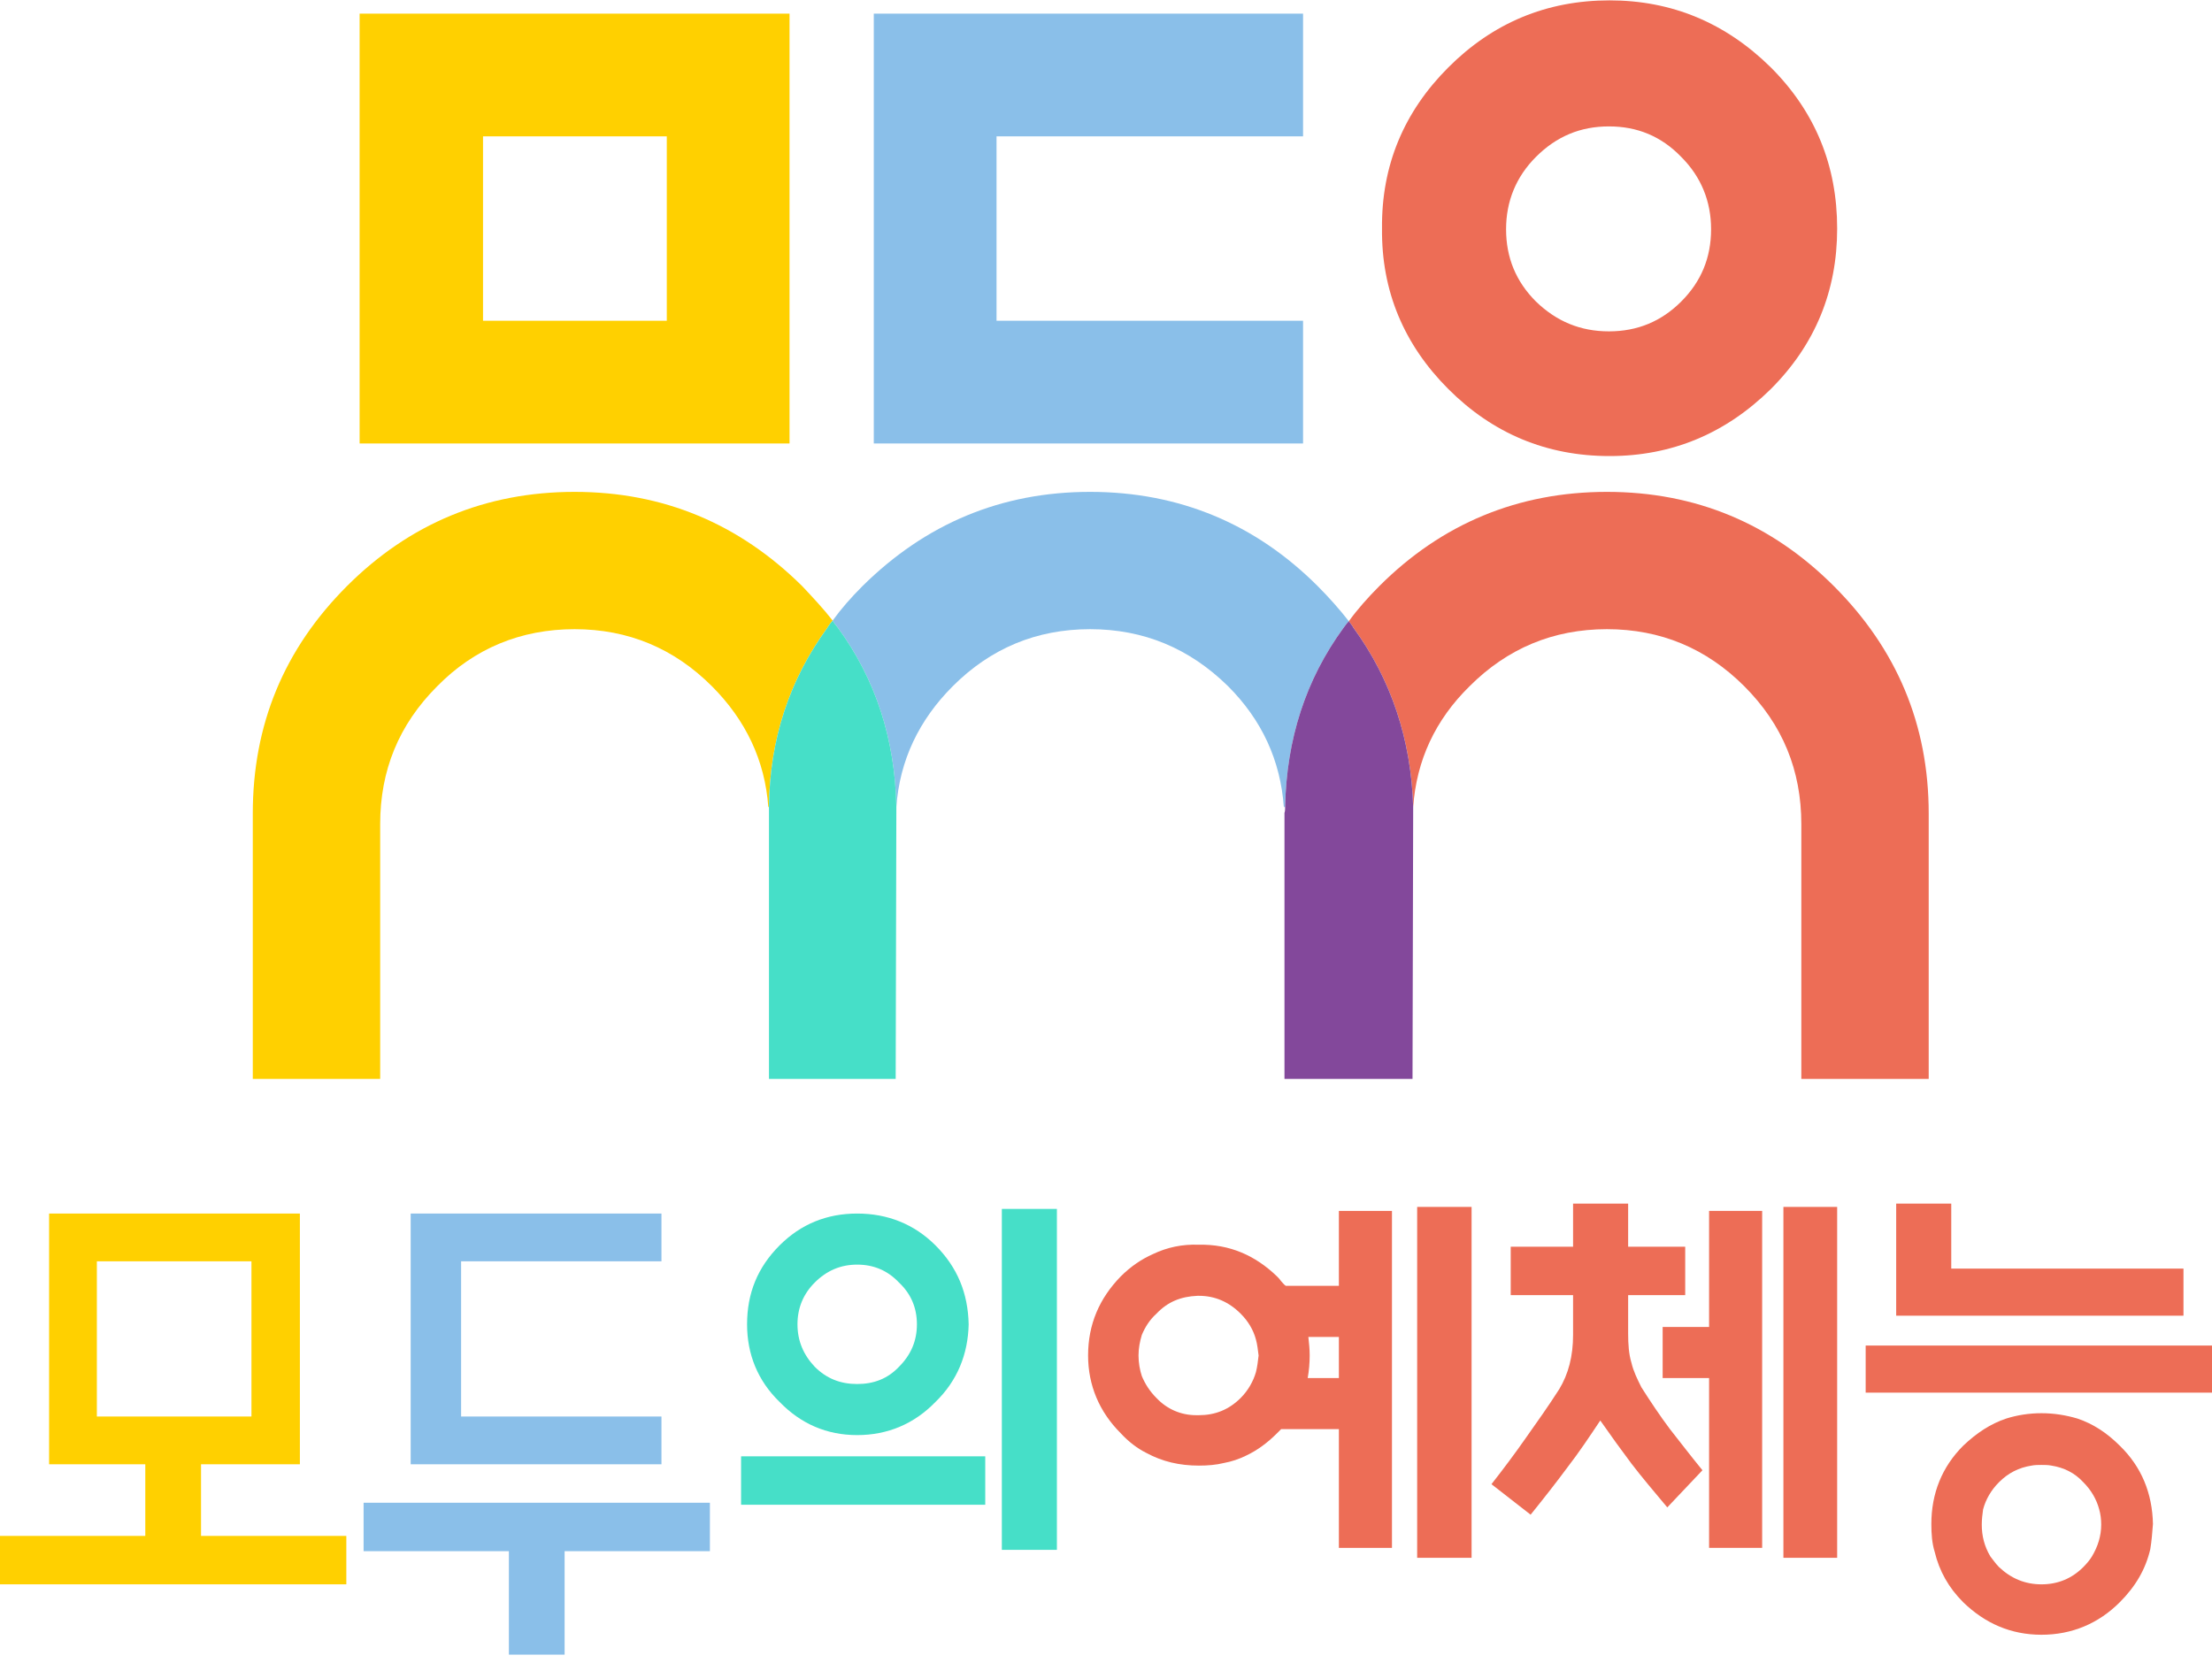 <svg width="137" height="103" viewBox="0 0 137 103" fill="none" xmlns="http://www.w3.org/2000/svg">
<path d="M99.689 0.023C95.785 0.023 92.457 1.42 89.704 4.174C86.951 6.927 85.553 10.255 85.595 14.159C85.553 18.021 86.951 21.35 89.704 24.103C92.457 26.856 95.785 28.253 99.689 28.253C103.552 28.253 106.88 26.856 109.674 24.103C112.428 21.35 113.784 18.021 113.784 14.159C113.784 10.255 112.428 6.927 109.674 4.174C106.88 1.42 103.552 0.023 99.689 0.023ZM99.648 7.831C101.415 7.831 102.894 8.447 104.127 9.721C105.36 10.954 105.976 12.474 105.976 14.2C105.976 15.967 105.36 17.446 104.127 18.679C102.894 19.912 101.415 20.528 99.648 20.528C97.881 20.528 96.402 19.912 95.128 18.679C93.895 17.446 93.279 15.967 93.279 14.2C93.279 12.474 93.895 10.954 95.128 9.721C96.402 8.447 97.881 7.831 99.648 7.831Z" fill="#ED6D56"/>
<path d="M91.019 42.512C93.361 40.17 96.196 38.978 99.525 38.978C102.853 38.978 105.689 40.17 108.031 42.512C110.414 44.896 111.565 47.731 111.565 51.059V66.839H119.454V50.402C119.454 44.896 117.482 40.211 113.578 36.307C109.716 32.445 105.031 30.472 99.525 30.472C94.019 30.472 89.293 32.445 85.43 36.307C84.732 37.006 84.074 37.746 83.54 38.485C83.622 38.608 83.746 38.732 83.828 38.896C86.17 42.101 87.403 45.841 87.526 49.991C87.731 47.114 88.882 44.608 91.019 42.512Z" fill="#ED6D56"/>
<path d="M53.419 36.307C52.721 37.006 52.105 37.705 51.57 38.444C51.653 38.608 51.776 38.732 51.899 38.896C54.241 42.101 55.433 45.8 55.515 49.991C55.721 47.114 56.912 44.608 59.008 42.512C61.35 40.17 64.186 38.978 67.514 38.978C70.842 38.978 73.678 40.17 76.061 42.512C78.157 44.608 79.307 47.114 79.513 49.991H79.595C79.677 45.8 80.869 42.101 83.211 38.896C83.334 38.732 83.416 38.608 83.54 38.485C82.964 37.746 82.307 37.006 81.608 36.307C77.746 32.445 73.02 30.472 67.514 30.472C62.008 30.472 57.323 32.445 53.419 36.307Z" fill="#8ABFE9"/>
<path d="M51.242 38.896C51.324 38.732 51.447 38.608 51.57 38.444C50.995 37.705 50.338 37.006 49.68 36.307C45.776 32.445 41.092 30.472 35.586 30.472C30.079 30.472 25.354 32.445 21.491 36.307C17.588 40.211 15.656 44.896 15.656 50.402V66.839H23.546V51.059C23.546 47.731 24.696 44.896 27.08 42.512C29.381 40.17 32.257 38.978 35.586 38.978C38.914 38.978 41.749 40.17 44.092 42.512C46.187 44.608 47.379 47.114 47.584 49.991H47.626C47.667 45.8 48.9 42.101 51.242 38.896Z" fill="#FFD000"/>
<path d="M51.571 38.444C51.447 38.608 51.324 38.732 51.242 38.896C48.9 42.101 47.667 45.8 47.626 49.991V66.839H55.474L55.516 50.032C55.516 49.991 55.516 49.991 55.516 49.991C55.433 45.8 54.242 42.101 51.9 38.896C51.776 38.732 51.653 38.608 51.571 38.444Z" fill="#46DFC8"/>
<path d="M83.827 38.896C83.745 38.732 83.622 38.609 83.54 38.485C83.416 38.609 83.334 38.732 83.211 38.896C80.869 42.101 79.677 45.8 79.595 49.991C79.595 50.114 79.595 50.237 79.554 50.361V66.839H87.484L87.525 49.991C87.402 45.841 86.169 42.101 83.827 38.896Z" fill="#83489B"/>
<path d="M61.72 19.871V8.447H80.705V0.845H54.118V27.473H80.705V19.871H61.72Z" fill="#8ABFE9"/>
<path d="M48.9 27.473V0.845H22.273V27.473H48.9ZM29.916 19.871V8.447H41.298V19.871H29.916Z" fill="#FFD000"/>
<path d="M120.851 74.564H117.44V81.508H135.233V78.591H120.851V74.564Z" fill="#ED6D56"/>
<path d="M113.784 74.769H110.455V96.507H113.784V74.769Z" fill="#ED6D56"/>
<path d="M105.852 75.016V82.207H102.976V85.371H105.852V95.891H109.139V75.016H105.852Z" fill="#ED6D56"/>
<path d="M115.55 83.358V86.275H137V83.358H115.55Z" fill="#ED6D56"/>
<path d="M104.373 80.235V77.235H100.839V74.564H97.428V77.235H93.566V80.235H97.428V82.7C97.428 84.015 97.141 85.124 96.565 86.07C95.908 87.097 95.209 88.083 94.511 89.069C93.853 90.014 93.114 91.001 92.374 91.946L94.799 93.836C95.661 92.767 96.401 91.822 97.1 90.877C97.798 89.973 98.456 88.987 99.113 88.001C99.771 88.946 100.428 89.85 101.044 90.672C101.702 91.535 102.442 92.398 103.263 93.384L105.441 91.083C104.702 90.179 104.044 89.316 103.428 88.535C102.811 87.713 102.236 86.85 101.661 85.946C101.414 85.453 101.168 84.96 101.044 84.426C100.88 83.892 100.839 83.275 100.839 82.618V80.235H104.373Z" fill="#ED6D56"/>
<path d="M119.824 96.137C120.111 97.329 120.687 98.356 121.591 99.26C122.947 100.575 124.549 101.274 126.439 101.274C128.33 101.274 129.973 100.575 131.288 99.26C132.274 98.274 132.891 97.206 133.178 95.973C133.261 95.48 133.302 94.945 133.343 94.411C133.302 92.521 132.644 90.877 131.288 89.562C130.507 88.782 129.645 88.206 128.658 87.878C127.96 87.672 127.22 87.549 126.439 87.549C125.659 87.549 124.919 87.672 124.262 87.878C123.275 88.206 122.412 88.782 121.591 89.562C120.276 90.877 119.618 92.521 119.618 94.411C119.618 95.028 119.659 95.603 119.824 96.137ZM127.056 90.795C127.837 90.918 128.494 91.247 129.028 91.823C129.521 92.316 129.85 92.891 130.014 93.507C130.097 93.795 130.138 94.124 130.138 94.452C130.138 95.151 129.932 95.808 129.562 96.425C129.439 96.63 129.234 96.877 129.028 97.082C128.33 97.781 127.467 98.151 126.439 98.151C125.412 98.151 124.549 97.781 123.81 97.082C123.604 96.877 123.44 96.63 123.275 96.425C122.905 95.808 122.741 95.151 122.741 94.452C122.741 94.124 122.782 93.795 122.823 93.507C122.988 92.891 123.316 92.316 123.81 91.823C124.385 91.247 125.042 90.918 125.823 90.795C126.028 90.754 126.234 90.754 126.439 90.754C126.645 90.754 126.85 90.754 127.056 90.795Z" fill="#ED6D56"/>
<path d="M91.142 96.507V74.769H87.772V96.507H91.142Z" fill="#ED6D56"/>
<path d="M18.573 90.713V75.18H3.041V90.713H8.999V95.151H0V98.15H21.45V95.151H12.451V90.713H18.573ZM15.574 78.139V87.754H5.999V78.139H15.574Z" fill="#FFD000"/>
<path d="M22.519 93.096V96.096H31.518V102.506H34.969V96.096H43.968V93.096H22.519Z" fill="#8ABFE9"/>
<path d="M53.091 75.18C51.2 75.18 49.598 75.838 48.283 77.153C46.927 78.509 46.27 80.111 46.27 82.043C46.27 83.892 46.927 85.535 48.283 86.85C49.598 88.206 51.2 88.905 53.091 88.905C54.981 88.905 56.625 88.206 57.94 86.85C59.296 85.535 59.953 83.892 59.994 82.043C59.953 80.111 59.296 78.509 57.94 77.153C56.625 75.838 54.981 75.18 53.091 75.18ZM53.091 78.344C54.118 78.344 54.981 78.714 55.679 79.454C56.419 80.152 56.789 81.015 56.789 82.043C56.789 83.07 56.419 83.933 55.679 84.672C54.981 85.412 54.118 85.741 53.091 85.741C52.063 85.741 51.2 85.412 50.461 84.672C49.762 83.933 49.392 83.07 49.392 82.043C49.392 81.015 49.762 80.152 50.461 79.454C51.2 78.714 52.063 78.344 53.091 78.344Z" fill="#46DFC8"/>
<path d="M40.968 78.139V75.18H25.436V90.713H40.968V87.754H28.558V78.139H40.968Z" fill="#8ABFE9"/>
<path d="M45.899 90.22V93.22H61.021V90.22H45.899Z" fill="#46DFC8"/>
<path d="M86.211 75.016H82.923V79.659H79.636C79.513 79.577 79.43 79.454 79.348 79.372C79.266 79.248 79.184 79.166 79.102 79.084C77.746 77.769 76.143 77.07 74.253 77.112C73.226 77.07 72.281 77.276 71.418 77.687C70.678 78.016 70.02 78.468 69.404 79.084C68.089 80.44 67.391 82.043 67.391 83.974C67.391 85.823 68.089 87.467 69.404 88.782C69.897 89.316 70.431 89.727 71.007 90.014C71.993 90.549 73.061 90.795 74.253 90.795C74.787 90.795 75.321 90.754 75.814 90.631C76.266 90.549 76.76 90.384 77.171 90.179C77.869 89.85 78.485 89.398 79.102 88.782C79.184 88.7 79.266 88.617 79.348 88.535H82.923V95.891H86.211V75.016ZM81.033 82.823H82.923V85.371H80.992C81.074 84.919 81.115 84.426 81.115 83.974C81.115 83.563 81.074 83.193 81.033 82.823ZM74.253 80.276C75.239 80.276 76.102 80.645 76.842 81.385C77.294 81.837 77.623 82.371 77.787 82.988C77.869 83.275 77.91 83.645 77.951 83.974C77.91 84.344 77.869 84.672 77.787 85.001C77.623 85.576 77.294 86.152 76.842 86.604C76.102 87.344 75.239 87.672 74.253 87.672C74.171 87.672 74.13 87.672 74.089 87.672C73.144 87.672 72.281 87.302 71.623 86.604C71.212 86.193 70.924 85.741 70.719 85.248C70.596 84.878 70.514 84.426 70.514 83.974C70.514 83.522 70.596 83.111 70.719 82.7C70.924 82.207 71.212 81.755 71.623 81.385C72.322 80.645 73.144 80.317 74.171 80.276C74.171 80.276 74.212 80.276 74.253 80.276Z" fill="#ED6D56"/>
<path d="M65.459 74.893H62.049V96.014H65.459V74.893Z" fill="#46DFC8"/>
</svg>
